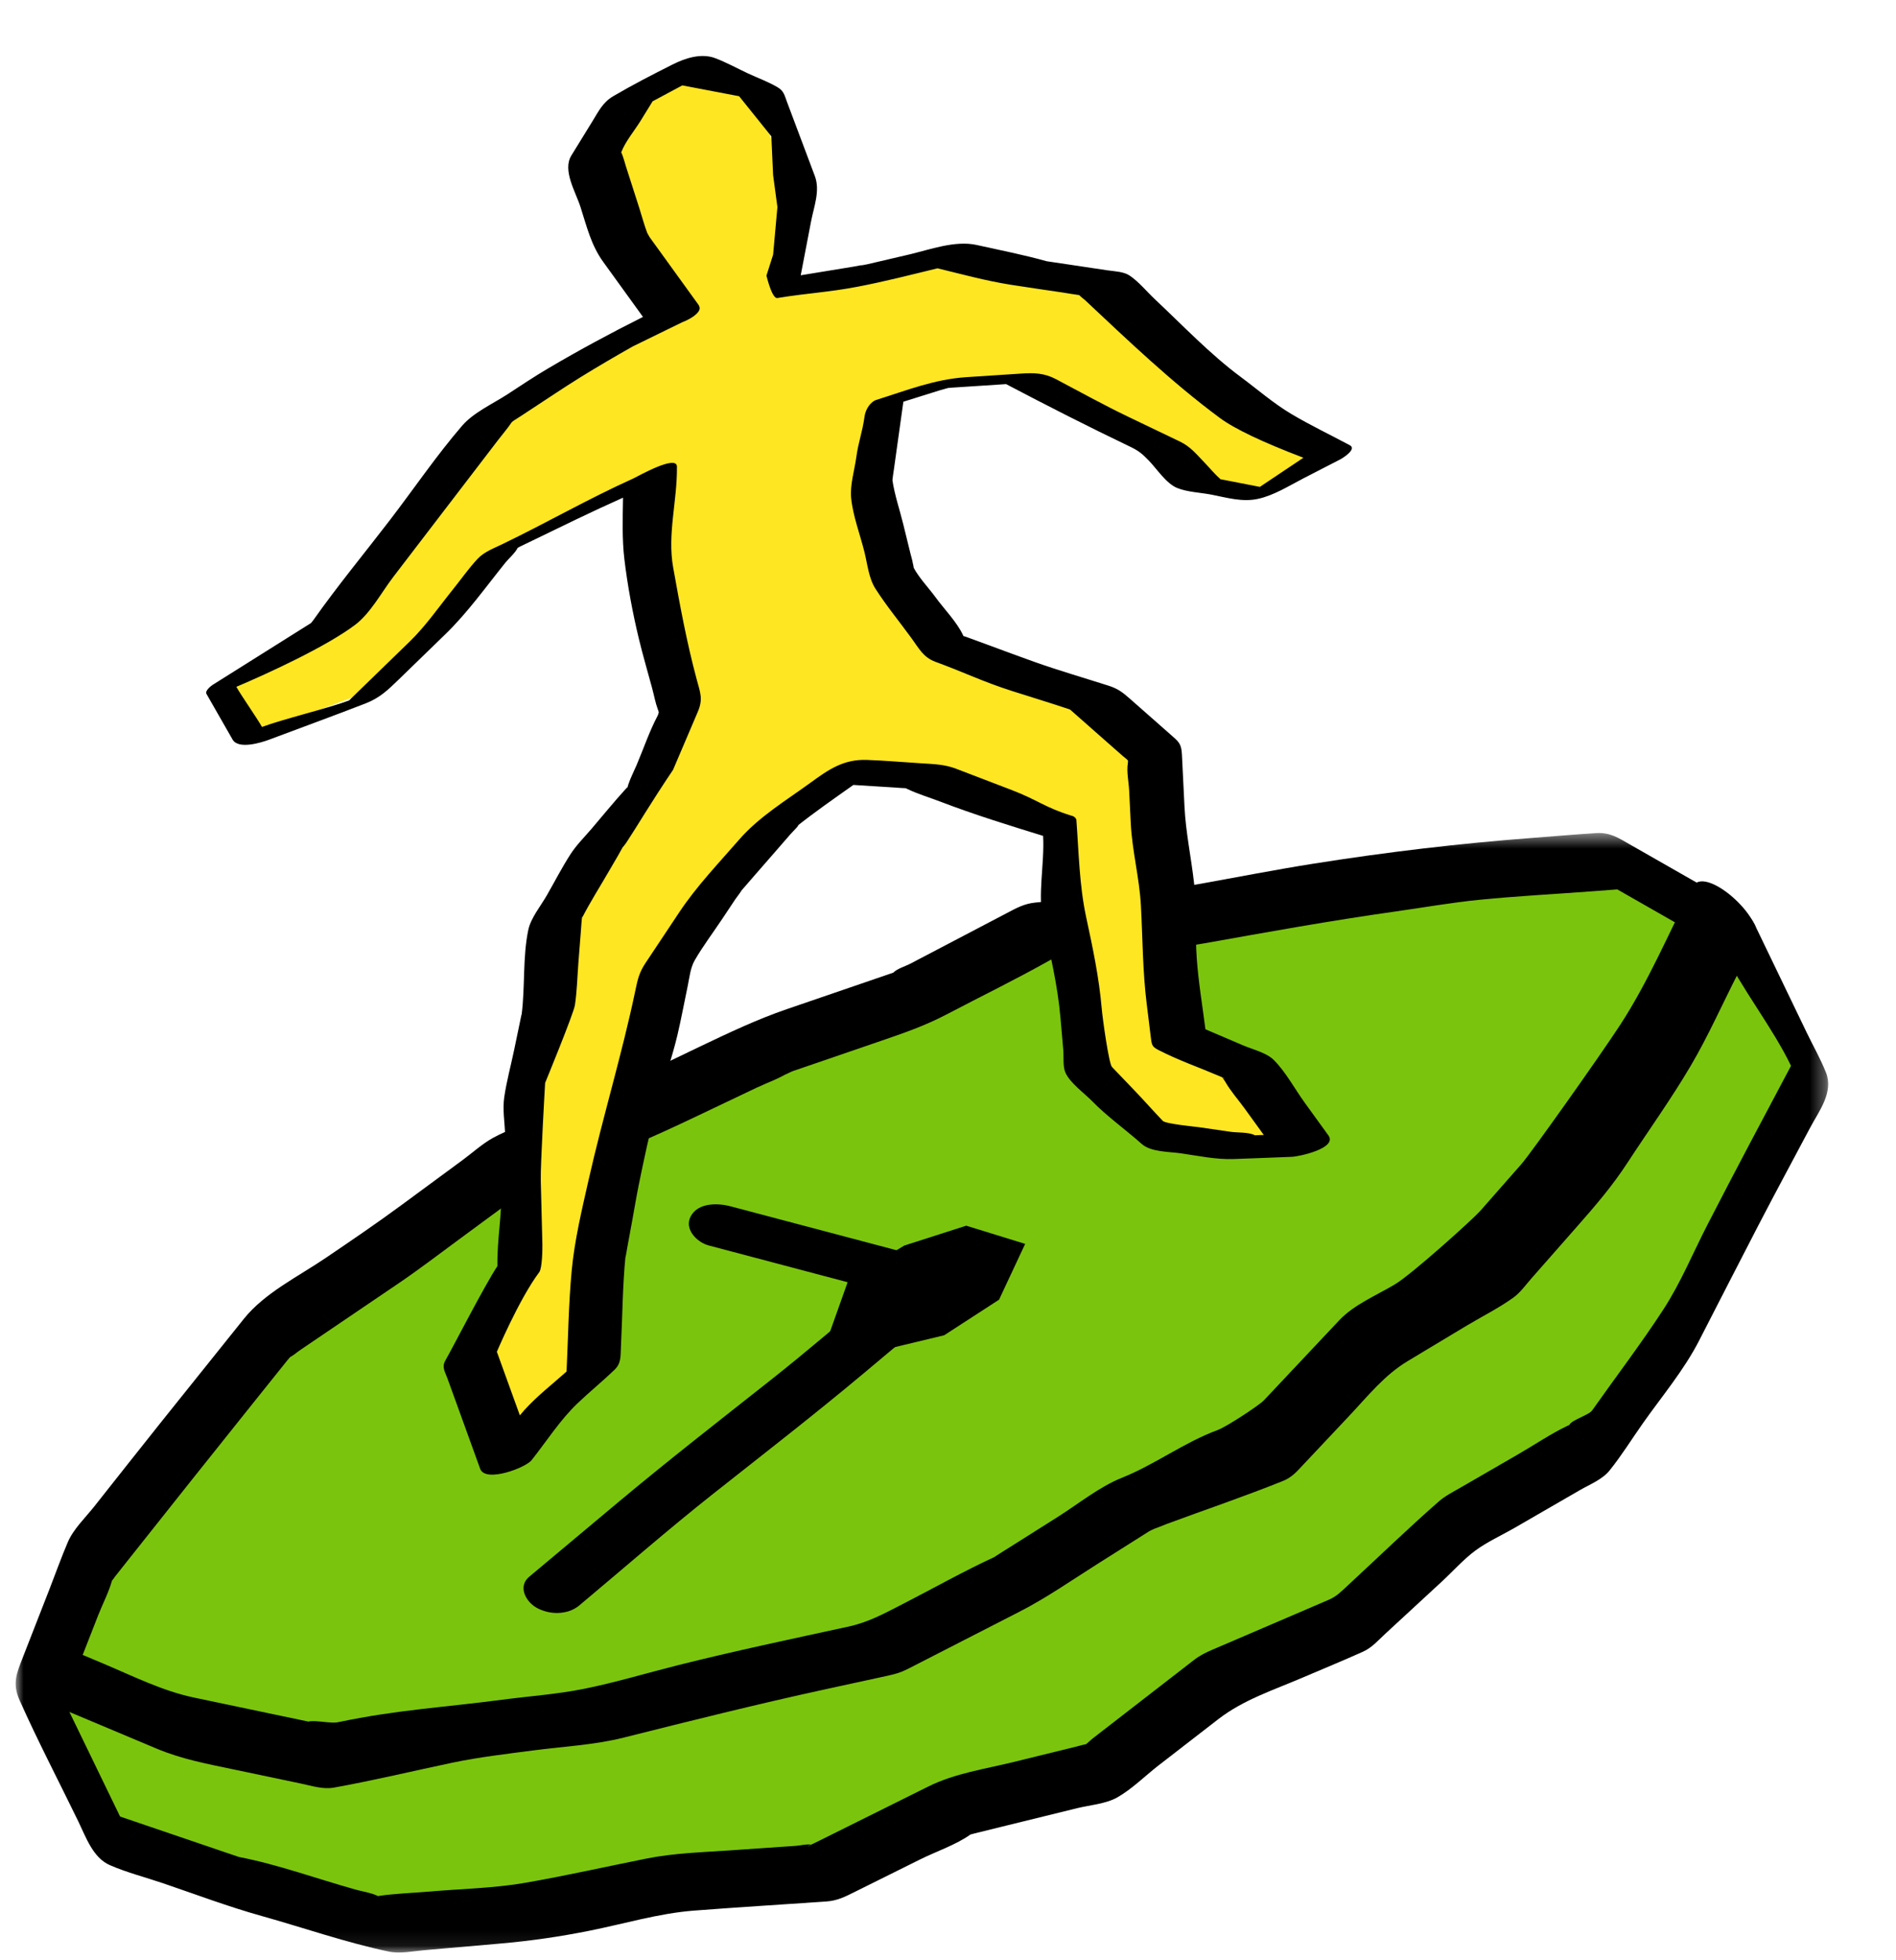 <svg height="125" viewBox="0 0 121 125" width="121" xmlns="http://www.w3.org/2000/svg" xmlns:xlink="http://www.w3.org/1999/xlink"><mask id="a" fill="#fff"><path d="m0 .511h115.671v71.406h-115.671z" fill="#fff" fill-rule="evenodd"/></mask><g fill="none" fill-rule="evenodd"><path d="m0 0h120v125h-120z" transform="translate(.999)"/><path d="m109.769 56.598 4.451 9.233-4.205 7.92-4.243 8.245-5.424 7.686-8.232 4.756-6.843 6.312-8.582 3.681-7.474 5.787-9.182 2.257-8.448 4.197-9.417.648-9.131 1.827-9.405.821-9.095-2.543-8.599-2.924-4.497-9.281 3.338-8.547 5.733-7.229 5.823-7.265 7.689-5.212 7.45-5.482 8.542-3.604 8.293-3.944 8.698-2.979 8.246-4.324 9.269-.93 8.983-1.598 9.066-1.278 9.356-.704z" fill="#7bc40d" transform="translate(1 2.782)"/><path d="m107.969 25.493c-.915 1.778-1.713 3.716-2.805 5.393-1.431 2.2-3.04 4.306-4.554 6.452-.213.303-1.276.593-1.455.918l-.007.018c-.034.012-.072.026-.128.054-1.06.506-2.068 1.195-3.084 1.781l-3.742 2.163c-.478.276-.959.514-1.372.875-1.982 1.735-3.88 3.578-5.815 5.364-.41.379-.704.692-1.208.907-1.2.515-2.4 1.029-3.599 1.545l-3.804 1.63c-.485.21-.817.371-1.229.69l-6.45 4.993c-.055.042-.279.238-.4.35l-.013.005c-.204.036-.408.1-.61.15l-3.991.98c-1.821.449-3.76.723-5.447 1.562l-7.19 3.572c-.094.046-.196.09-.292.14-.278-.05-.716.06-.974.078l-4.24.292c-1.783.122-3.552.17-5.304.52-2.564.513-5.124 1.09-7.7 1.54-2 .352-4.095.386-6.116.562-1.103.096-2.235.125-3.33.29-.018-.011-.029-.02-.057-.033-.41-.186-.923-.258-1.356-.378-2.455-.687-4.945-1.597-7.448-2.083-.002 0 .002.002.001.002l-.021-.008c-.527-.18-1.056-.359-1.585-.538l-4.297-1.462-1.684-.572c-1.185-2.442-2.368-4.885-3.552-7.328.716-1.829 1.43-3.66 2.145-5.489.283-.722.684-1.486.895-2.245.063-.049.144-.187.182-.237.32-.401.637-.802.955-1.204 2.616-3.297 5.234-6.59 7.866-9.874l2.197-2.741c.045-.055.104-.118.156-.182.23-.123.457-.325.662-.464 2.093-1.418 4.187-2.836 6.278-4.255 1.299-.88 2.545-1.836 3.808-2.765l3.253-2.395c.39-.286.762-.608 1.193-.823 2.137-1.066 4.445-1.876 6.644-2.803 1.348-.568 2.661-1.172 3.983-1.801 1.312-.625 2.625-1.25 3.939-1.874.677-.322 1.46-.59 2.093-.996-.546.35-.015.014.26-.08l1.461-.5 4.124-1.414c1.46-.5 2.817-.967 4.179-1.68 2.207-1.158 4.463-2.253 6.634-3.478.023-.013.05-.028.074-.039.236.074.722-.077.961-.101l4.057-.407c1.577-.159 3.179-.244 4.741-.522 4.046-.72 8.079-1.45 12.147-2.024 1.808-.253 3.62-.577 5.436-.756 2.373-.235 4.763-.359 7.14-.537l1.638-.124 6.721 3.836c1.19 2.469 3.177 4.95 4.367 7.417-1.791 3.37-3.585 6.738-5.331 10.133m-57.2 39.545c-.04.02-.083.039-.118.063-.204.14-.034-.043.117-.063m64.76-49.255c-.346-.87-.823-1.707-1.23-2.55l-3.196-6.63c-.122-.313-.304-.602-.53-.854-.254-.321-.567-.598-.925-.724l-6.639-3.79c-.732-.418-1.26-.772-2.132-.719-1.355.082-2.71.204-4.065.306-4.707.354-9.356.91-14.023 1.65-2.463.39-4.915.874-7.37 1.311-1.98.353-3.965.523-5.967.724l-4.379.44c-.704.071-1.195.344-1.818.672l-4.126 2.162c-.681.357-1.361.714-2.043 1.07-.294.156-.844.316-1.07.562v.003l-.314.106-1.79.614-4.682 1.604c-1.94.665-3.73 1.52-5.586 2.404-1.88.894-3.743 1.83-5.66 2.639l-4.362 1.84c-1.032.435-2.171.792-3.154 1.33-.69.38-1.32.958-1.953 1.424l-3.904 2.873c-1.585 1.166-3.204 2.266-4.834 3.37-1.742 1.182-3.884 2.22-5.216 3.881-1.742 2.174-3.487 4.345-5.227 6.52-1.45 1.814-2.886 3.638-4.327 5.457-.56.707-1.318 1.424-1.677 2.261-.421.985-.781 1.999-1.17 2.996l-1.721 4.405c-.38.974-.662 1.622-.191 2.68 1.169 2.62 2.508 5.175 3.76 7.756.485 1.001.929 2.301 2.007 2.77 1.078.47 2.266.771 3.38 1.15 2.09.711 4.17 1.496 6.298 2.09 2.693.753 5.398 1.701 8.134 2.274.713.15 1.518-.028 2.236-.09l4.825-.421c1.979-.172 3.803-.435 5.75-.825 2.173-.434 4.417-1.108 6.63-1.278 2.817-.217 5.64-.388 8.46-.583.7-.048 1.177-.29 1.804-.602l4.207-2.09c1.01-.501 2.27-.921 3.194-1.58.094-.022.189-.053.273-.073.591-.146 1.182-.29 1.774-.437l4.757-1.169c.792-.195 1.838-.276 2.56-.684.934-.527 1.79-1.384 2.634-2.04l3.816-2.952c1.603-1.241 3.519-1.855 5.38-2.652 1.286-.552 2.584-1.081 3.86-1.656.574-.258.973-.73 1.437-1.157l3.598-3.32c.7-.645 1.379-1.417 2.148-1.982.75-.55 1.661-.96 2.467-1.425l4.182-2.416c.634-.366 1.436-.678 1.904-1.26.767-.954 1.426-2.02 2.132-3.02 1.206-1.708 2.607-3.372 3.567-5.236 1.269-2.467 2.53-4.939 3.808-7.402 1.075-2.071 2.187-4.123 3.28-6.184.576-1.083 1.523-2.278 1.02-3.542" fill="#000" mask="url(#a)" transform="translate(1 52.623)"/><g transform="translate(1 2.834)"><path d="m106.997 53.752c-1.493 2.924-2.806 6.036-4.6 8.788-1.292 1.981-5.691 8.183-6.303 8.877-.876.996-1.754 1.992-2.63 2.99-.454.514-4.337 4.017-5.44 4.68-1.164.697-2.611 1.291-3.553 2.29l-4.808 5.106c-.296.314-2.373 1.683-2.959 1.899-2.146.793-3.974 2.19-6.099 3.04-1.444.579-2.772 1.66-4.08 2.487l-3.057 1.93c-.31.197-.627.386-.932.59-.04.026-.059.04-.082.056-1.97.906-3.876 1.987-5.805 2.975-1.207.618-2.204 1.175-3.515 1.461-3.64.79-7.276 1.557-10.889 2.464-1.994.502-3.99 1.105-6.008 1.509-1.7.34-3.476.462-5.195.689-3.82.502-6.677.637-10.452 1.43-.503.104-1.413-.144-1.917-.038l-7.283-1.528c-2.04-.429-3.892-1.37-5.814-2.177l-3.472-1.459c-.794-.333-1.748 1.299-1.604 2.044.184.947 1.036 1.711 1.882 2.067l6.594 2.771c1.63.684 3.232.977 4.972 1.343l4.266.895c.678.142 1.4.38 2.086.258 2.539-.455 5.058-1.063 7.582-1.593 1.686-.353 3.385-.548 5.095-.773 1.923-.253 3.94-.351 5.824-.824 4.278-1.074 8.545-2.141 12.855-3.079 1.323-.288 2.649-.575 3.973-.864.515-.112.86-.208 1.322-.445l7.131-3.653c1.716-.88 3.31-1.995 4.938-3.024l3.279-2.071c.273-.173.641-.249.183-.131.332-.086.661-.245.982-.363 2.464-.911 4.963-1.755 7.4-2.735.587-.236.872-.58 1.307-1.042l2.93-3.11c1.206-1.28 2.243-2.603 3.748-3.506l3.762-2.259c.976-.585 2.042-1.115 2.966-1.78.45-.324.79-.811 1.157-1.228l2.93-3.33c1.17-1.327 2.244-2.58 3.206-4.057 1.348-2.066 2.807-4.09 4.055-6.217 1.095-1.865 1.987-3.88 2.971-5.806l1.138-2.228c.652-1.276-3.263-4.834-4.037-3.32" fill="#000"/><path d="m59.09 77.672-13.47-3.562c-.82-.217-2.066-.241-2.537.635-.44.817.393 1.662 1.145 1.861l10.834 2.866c-2.276 1.931-4.545 3.876-6.886 5.726-3.241 2.56-6.5 5.094-9.669 7.743l-5.737 4.8c-.733.613-.22 1.573.454 1.962.819.475 2 .489 2.745-.135 2.849-2.383 5.652-4.835 8.566-7.138 3.227-2.55 6.481-5.068 9.634-7.71 1.942-1.63 3.885-3.257 5.827-4.885.921-.773-.049-1.935-.905-2.162" fill="#000"/><path d="m41.964 17.213-3.337-4.616-1.724-5.37 2.235-3.627 3.931-2.101 4.182 1.949 2.23 5.931-1.21 6.308 5.772-.946 5.608-1.308 4.831 1.121 4.936.736 3.368 3.158 3.373 3.062 3.482 2.584 3.891 2.077-4.192 2.157-3.821-.744-2.153-2.229-4.574-2.193-4.31-1.652h-4.831l-4.634 1.652-.787 5.068 1.377 5.599 3.307 4.541 4.899 1.792 5.032 1.604 3.837 3.381.222 4.537.618 4.53.137 4.573.568 4.607 4.363 1.862 3.575 4.938-4.1.155-4.414-.638-4.476-4.643-.451-5.157-1.059-4.948-.383-5.089-4.69-1.447-4.519-1.731-4.908-.306-4.737 3.448-3.793 4.357-3.149 4.73-.984 4.692-1.362 4.651-1.067 4.721-.868 4.73-.341 6.716-2.792 2.529-2.711 3.428-2.37-6.545 4.274-5.714-.143-5.641-.263-5.525 1.14-5.444.433-5.504 2.712-4.712 3.547-4.133 2.093-4.91-1.332-4.954-.909-5.059-.059-4.862-4.86 2.199-4.788 2.663-4.278 4.777-4.574 4.44-6.422 2.412-1.67-2.918 6.462-4.059 3.278-4.285 3.261-4.25 3.288-4.299 4.539-2.951 3.64-2.143z" fill="#ffe623"/><path d="m54.26 14.042.01-.002c-.171.004-.285.026-.316.042.101-.019.202-.034.299-.038.003 0 .005 0 .008-.002" fill="#000"/><path d="m76.892 27.734c-.36-.315-.678-.704-1.006-1.046-.517-.535-.91-1.034-1.575-1.353l-3.328-1.595c-1.554-.746-3.064-1.582-4.587-2.387-.759-.4-1.404-.412-2.246-.357-1.162.076-2.325.151-3.486.228-2.039.134-3.806.845-5.742 1.451-.34.107-.677.556-.747 1.052-.152 1.092-.38 1.542-.532 2.636-.114.806-.403 1.75-.324 2.563.112 1.151.58 2.355.856 3.478.186.755.27 1.644.688 2.301.695 1.09 1.54 2.113 2.301 3.158.489.67.758 1.231 1.536 1.517 1.894.693 2.989 1.256 4.91 1.869 1.226.39 2.459.764 3.679 1.173.121.103.24.213.362.319l1.573 1.387 1.427 1.256c.097.085.238.182.332.287.002.031.01.096-.006.187-.09.525.059 1.192.084 1.727l.103 2.087c.086 1.764.553 3.495.648 5.257.113 2.098.109 4.154.366 6.24.091.743.185 1.487.275 2.231.057.455.091.542.516.76 1.218.625 2.552 1.09 3.81 1.627.068.029.139.057.208.088.068.09.149.185.204.284.338.597.832 1.148 1.233 1.702l1.229 1.697-.072.002c-.165.007-.332.012-.497.02-.356-.208-1.139-.163-1.55-.223l-2.02-.293c-.194-.028-2.123-.212-2.304-.401-.519-.538-1.252-1.364-1.77-1.902-.454-.47-1.022-1.07-1.476-1.54-.194-.2-.591-3.011-.655-3.744-.174-1.998-.574-3.868-.996-5.833-.435-2.034-.465-4.134-.622-6.207-.06-.135-.167-.216-.316-.244-1.702-.526-2.143-.997-3.806-1.634l-3.554-1.36c-.724-.278-1.398-.294-2.174-.343-1.17-.073-2.342-.176-3.514-.219-1.5-.056-2.466.629-3.582 1.44-1.578 1.149-3.29 2.17-4.575 3.646-1.312 1.508-2.7 2.952-3.81 4.617l-2.16 3.245c-.41.616-.503 1.041-.657 1.782-.851 4.06-2.064 8.008-2.978 12.055-.428 1.892-.9 3.858-1.08 5.786-.2 2.134-.226 4.297-.328 6.44-.9.802-1.89 1.57-2.694 2.461-.098.108-.19.224-.286.335l-1.468-4.056c-.05.124 1.386-3.314 2.708-5.082.185-.247.205-1.47.197-1.8l-.103-4.054c-.025-.992.278-6.215.278-6.215s1.819-4.414 1.901-4.961c.138-.91.154-1.851.227-2.769l.159-2.013c.019-.24.03-.48.057-.72.025-.24.065-.162.016-.067.523-1.02 1.15-1.998 1.722-2.991.274-.476.563-.947.823-1.43.014-.029.032-.056.048-.084.02-.007.185-.222.23-.291.723-1.095 1.509-2.456 2.982-4.644l1.578-3.698c.346-.814.163-1.203-.07-2.069-.641-2.385-1.065-4.698-1.5-7.128-.386-2.148.266-4.26.239-6.443-.009-.796-2.506.629-2.77.749-2.997 1.356-5.403 2.763-8.364 4.194-.547.265-1.17.49-1.59.941-.566.605-1.054 1.308-1.574 1.952-.895 1.112-1.728 2.324-2.754 3.32l-3.874 3.76c-1.297.487-4.259 1.201-5.555 1.688-.371-.65-1.266-1.91-1.637-2.559 2.093-.888 5.738-2.567 7.579-3.952.976-.734 1.692-2.083 2.427-3.045.594-.777 1.188-1.553 1.782-2.327 1.641-2.139 3.28-4.277 4.917-6.418.288-.378.614-.751.881-1.149.034-.028.073-.06.135-.1.298-.184.589-.382.883-.573 1.12-.728 2.228-1.482 3.363-2.186 1.11-.687 2.245-1.346 3.38-1.99-.023.02.198-.092.407-.194l1.246-.61 1.44-.703c.37-.145.698-.326.902-.52.045-.04.082-.08.116-.123.085-.106.134-.217.103-.321-.009-.053-.03-.104-.067-.156-.847-1.17-1.692-2.34-2.538-3.511-.19-.264-.383-.526-.573-.791-.05-.072-.138-.248-.164-.291-.192-.505-.332-1.042-.496-1.555l-.857-2.67c-.087-.272-.155-.56-.264-.821-.017-.042-.03-.07-.042-.091.004-.003.008-.006.012-.016.258-.677.838-1.36 1.217-1.976.258-.42.516-.839.777-1.259l1.895-1.014 3.626.691 2.056 2.559.113 2.478.274 2.032-.274 3.038-.427 1.338c.258.985.491 1.46.701 1.426 1.922-.316 3.218-.358 5.13-.723 1.706-.326 3.398-.761 5.088-1.172 1.539.374 3.081.796 4.64 1.044 1.109.176 2.221.332 3.333.498.354.053.713.122 1.072.167.084.105.306.261.355.308 2.79 2.615 5.528 5.237 8.601 7.516.947.703 2.73 1.553 5.35 2.55l-2.78 1.859-1.827-.356-.683-.131zm.155 38.167c.223.114.019.056-.054-.023zm4.356-42.334c-1.134-.675-2.169-1.577-3.228-2.363-1.952-1.447-3.686-3.277-5.46-4.94-.516-.484-1.03-1.12-1.617-1.516-.387-.263-.966-.272-1.426-.34l-2.663-.399c-.366-.053-.732-.11-1.098-.163l-.102-.015c-1.472-.41-2.991-.71-4.48-1.04-1.388-.306-2.998.302-4.36.62-.9.21-1.8.417-2.7.63l.02-.002c-.012 0-.024.004-.036.004-.255.06-.335.056-.298.04-.164.028-.326.065-.48.09-1.124.184-2.25.37-3.374.552.22-1.14.438-2.283.658-3.426.185-.968.595-1.968.242-2.907l-1.768-4.702c-.169-.448-.202-.721-.618-.964-.588-.346-1.262-.588-1.88-.877-.687-.32-1.375-.702-2.084-.97-.896-.34-1.916-.01-2.74.407-1.267.637-2.553 1.298-3.776 2.017-.665.39-.929.955-1.323 1.593l-1.35 2.192c-.58.944.272 2.307.585 3.284.406 1.261.675 2.427 1.447 3.496.847 1.17 1.694 2.34 2.54 3.513-2.057 1.03-4.05 2.104-6.042 3.277-.896.527-1.758 1.107-2.629 1.673-.926.6-2.148 1.15-2.876 1.996-1.64 1.904-3.08 4.027-4.611 6.023-1.62 2.11-3.333 4.18-4.865 6.352-.096.135-.154.194-.173.213l-.324.202-2.222 1.396c-1.244.78-2.487 1.562-3.73 2.343-.09.056-.496.376-.388.566l1.67 2.918c.374.652 1.848.187 2.332.006 2.05-.771 4.112-1.52 6.155-2.312.91-.353 1.445-.875 2.125-1.535l2.979-2.891c1.42-1.38 2.582-3.02 3.823-4.559.203-.253.628-.62.779-.937.05-.03.095-.056.136-.075l3.64-1.76c.976-.471 1.96-.922 2.947-1.366-.018 1.306-.066 2.637.086 3.912.2 1.684.529 3.443.927 5.092.256 1.065.57 2.117.853 3.175.117.431.198.9.355 1.319.022.053.044.122.061.192-.013.04-.034.146-.079.23-.525.993-.896 2.101-1.336 3.134-.175.411-.392.824-.532 1.248-.029.088-.037.131-.04.159-.024.017-.06.048-.126.12-.758.83-1.467 1.709-2.198 2.562-.448.521-.953 1.024-1.326 1.603-.544.844-1.009 1.752-1.51 2.623-.386.673-1.021 1.44-1.18 2.199-.365 1.741-.198 3.618-.423 5.387.001-.073-.093.417-.123.554l-.36 1.729c-.208.99-.48 1.992-.628 2.996-.113.77.023 1.601.06 2.376.054 1.125-.296 2.161-.253 3.288.07 1.842-.268 3.294-.244 5.114-.84 1.271-2.793 5.095-3.318 6.015-.246.432-.03.706.134 1.161.266.735.532 1.47.799 2.203.427 1.184.856 2.367 1.285 3.55.33.91 2.9-.065 3.282-.55.949-1.2 1.824-2.572 2.932-3.627.765-.73 1.59-1.397 2.352-2.131.45-.436.387-.87.418-1.478.097-1.925.102-3.881.293-5.8-.037.369.087-.397.112-.533l.323-1.757c.14-.76.264-1.522.418-2.279.328-1.6.67-3.22 1.09-4.798.421-1.58.994-3.125 1.37-4.716.243-1.034.436-2.083.654-3.121.12-.572.166-1.156.457-1.659.52-.897 1.16-1.743 1.735-2.606l.84-1.262c.09-.134.617-.82.287-.437.668-.777 1.346-1.546 2.019-2.32.407-.467.815-.934 1.22-1.402.129-.148.835-.85.319-.437 1.188-.95 2.45-1.823 3.697-2.706l2.67.167c.225.015.452.037.677.043.023.013.048.025.088.045.677.324 1.425.545 2.126.814 2.156.826 4.341 1.5 6.547 2.18.101 1.794-.368 3.726.007 5.478.436 2.04.918 4.026 1.1 6.1l.181 2.073c.036.412-.032 1.035.123 1.416.277.679 1.241 1.358 1.737 1.871.88.913 2.192 1.858 3.136 2.704.595.534 1.75.495 2.517.607 1.112.16 2.221.4 3.346.363 1.24-.04 2.482-.094 3.722-.141.482-.018 2.928-.55 2.339-1.365l-1.504-2.076c-.632-.873-1.217-1.97-1.978-2.733-.468-.468-1.357-.676-1.961-.934l-2.406-1.027c-.19-1.506-.449-3.022-.554-4.534-.111-1.587.007-3.199-.17-4.78-.182-1.63-.532-3.246-.612-4.883l-.164-3.332c-.035-.719-.223-.826-.76-1.3l-2.584-2.276c-.459-.404-.761-.626-1.34-.811-1.579-.504-3.179-.968-4.741-1.522-.992-.352-1.977-.723-2.964-1.085-.459-.168-.916-.34-1.376-.504-.057-.02-.124-.04-.19-.061-.002-.016-.006-.036-.027-.078-.405-.842-1.196-1.64-1.747-2.396-.43-.59-1.051-1.23-1.398-1.893.024.003-.042-.238-.048-.278-.029-.198-.098-.397-.145-.591l-.473-1.925c-.222-.901-.542-1.832-.679-2.752 0-.025-.001-.05.002-.078.023-.21.058-.42.088-.628l.26-1.859.345-2.462c.25-.08.501-.158.752-.236l1.582-.495c.101-.032.336-.094.521-.146l.211-.019 1.613-.105 1.876-.123c2.624 1.381 5.252 2.715 7.928 3.998.527.253.765.448 1.176.875.511.528 1.115 1.465 1.808 1.75.647.266 1.51.295 2.195.428.983.191 1.957.486 2.958.271 1.028-.22 1.984-.833 2.91-1.31l2.357-1.213c.15-.078 1.074-.65.605-.9-1.243-.664-2.53-1.278-3.741-1.998z" fill="#000"/><path d="m64.424 76.507-1.666 3.558-3.501 2.27-4.043.971-3.551-.331 1.503-4.225 3.543-2.137 3.954-1.267z" fill="#000"/></g></g></svg>